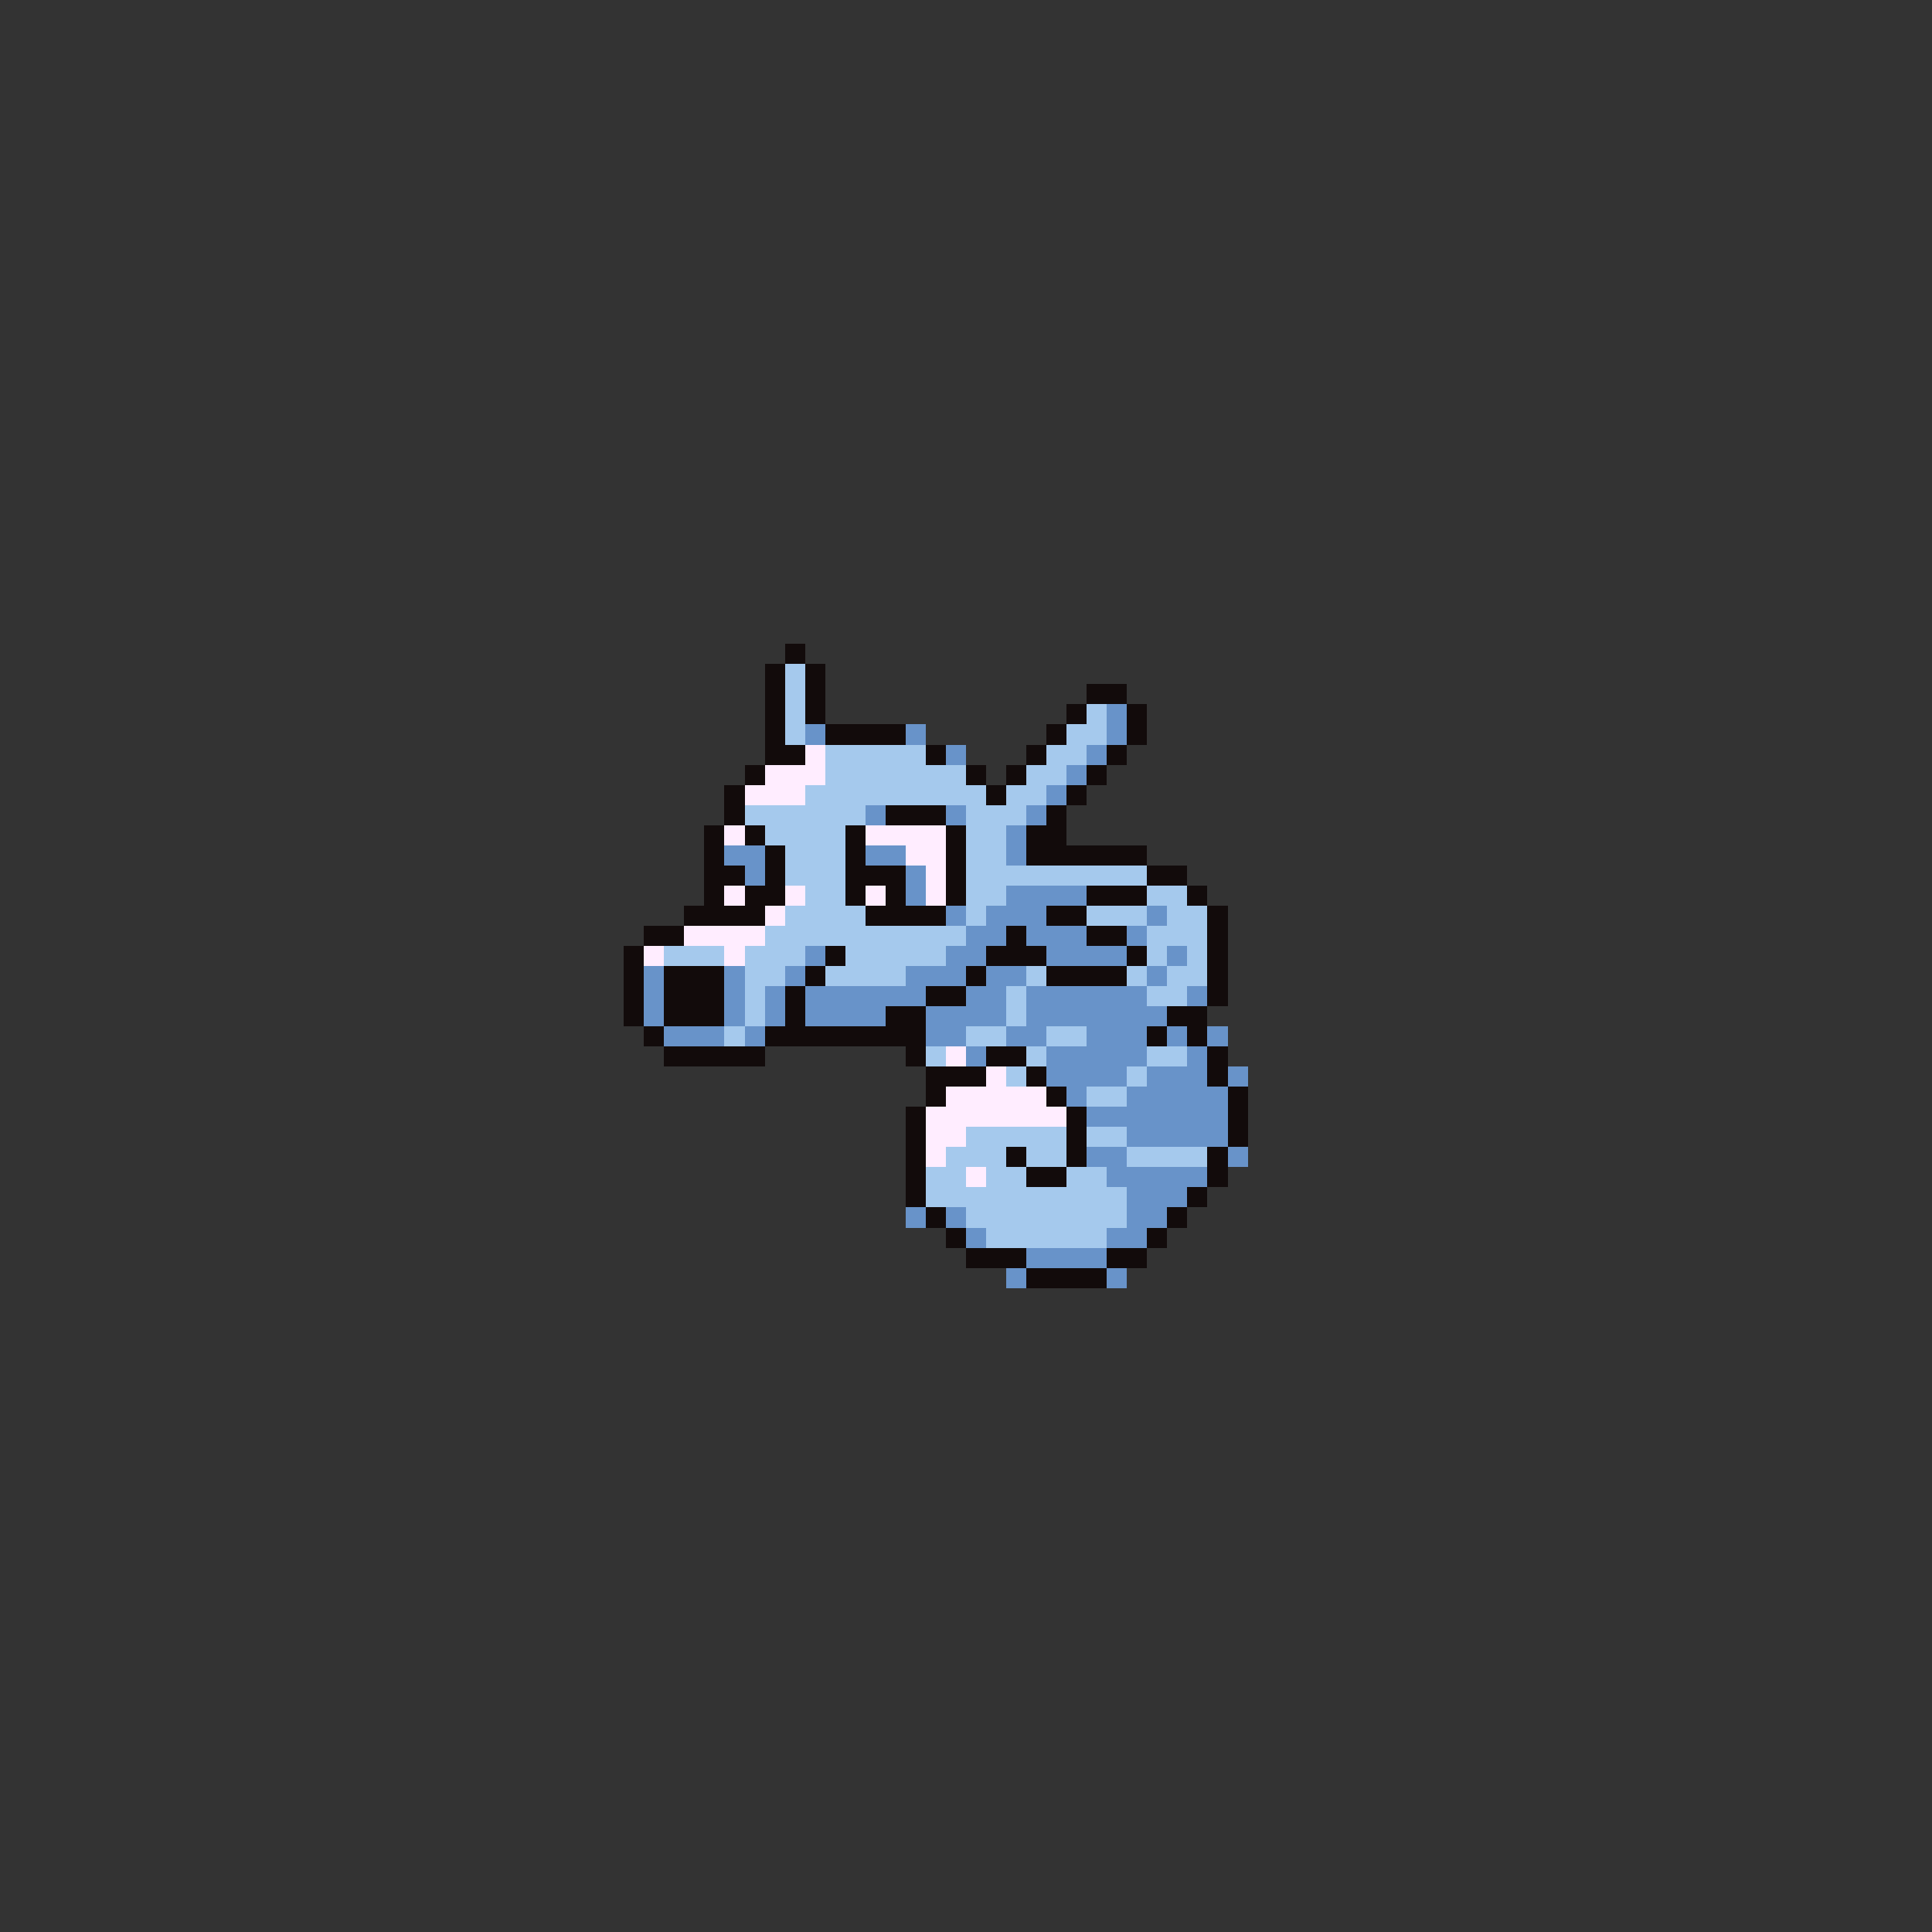 <svg xmlns="http://www.w3.org/2000/svg" viewBox="0 -0.5 96 96" shape-rendering="crispEdges">
<rect x="0" y="-0.5" width="96" height="96" fill="#333333" stroke="none"/>
<path stroke="#120b0b" d="M39 32h1M38 33h1M40 33h1M38 34h1M40 34h1M54 34h2M38 35h1M40 35h1M53 35h1M56 35h1M38 36h1M41 36h4M52 36h1M56 36h1M38 37h2M46 37h1M51 37h1M55 37h1M37 38h1M48 38h1M50 38h1M54 38h1M36 39h1M49 39h1M53 39h1M36 40h1M44 40h3M52 40h1M35 41h1M37 41h1M42 41h1M47 41h1M51 41h2M35 42h1M38 42h1M42 42h1M47 42h1M51 42h6M35 43h2M38 43h1M42 43h3M47 43h1M57 43h2M35 44h1M37 44h2M42 44h1M44 44h1M47 44h1M54 44h3M59 44h1M34 45h4M43 45h4M52 45h2M60 45h1M32 46h2M50 46h1M54 46h2M60 46h1M31 47h1M41 47h1M49 47h3M56 47h1M60 47h1M31 48h1M33 48h3M40 48h1M48 48h1M52 48h4M60 48h1M31 49h1M33 49h3M39 49h1M46 49h2M60 49h1M31 50h1M33 50h3M39 50h1M44 50h2M58 50h2M32 51h1M38 51h8M57 51h1M59 51h1M33 52h5M45 52h1M49 52h2M60 52h1M46 53h3M51 53h1M60 53h1M46 54h1M52 54h1M61 54h1M45 55h1M53 55h1M61 55h1M45 56h1M53 56h1M61 56h1M45 57h1M50 57h1M53 57h1M60 57h1M45 58h1M51 58h2M60 58h1M45 59h1M59 59h1M46 60h1M58 60h1M47 61h1M57 61h1M48 62h3M55 62h2M51 63h4" />
<path stroke="#a5c9ed" d="M39 33h1M39 34h1M39 35h1M54 35h1M39 36h1M53 36h2M41 37h5M52 37h2M41 38h7M51 38h2M40 39h9M50 39h2M37 40h6M48 40h3M38 41h4M48 41h2M39 42h3M48 42h2M39 43h3M48 43h9M40 44h2M48 44h2M57 44h2M39 45h4M48 45h1M54 45h3M58 45h2M38 46h10M57 46h3M33 47h3M37 47h3M42 47h5M57 47h1M59 47h1M37 48h2M41 48h4M51 48h1M56 48h1M58 48h2M37 49h1M50 49h1M57 49h2M37 50h1M50 50h1M36 51h1M48 51h2M52 51h2M46 52h1M51 52h1M57 52h2M50 53h1M56 53h1M54 54h2M48 56h5M54 56h2M47 57h3M51 57h2M56 57h4M46 58h2M49 58h2M53 58h2M46 59h10M48 60h8M49 61h6" />
<path stroke="#6893c9" d="M55 35h1M40 36h1M45 36h1M55 36h1M47 37h1M54 37h1M53 38h1M52 39h1M43 40h1M47 40h1M51 40h1M50 41h1M36 42h2M43 42h2M50 42h1M37 43h1M45 43h1M45 44h1M50 44h4M47 45h1M49 45h3M57 45h1M48 46h2M51 46h3M56 46h1M40 47h1M47 47h2M52 47h4M58 47h1M32 48h1M36 48h1M39 48h1M45 48h3M49 48h2M57 48h1M32 49h1M36 49h1M38 49h1M40 49h6M48 49h2M51 49h6M59 49h1M32 50h1M36 50h1M38 50h1M40 50h4M46 50h4M51 50h7M33 51h3M37 51h1M46 51h2M50 51h2M54 51h3M58 51h1M60 51h1M48 52h1M52 52h5M59 52h1M52 53h4M57 53h3M61 53h1M53 54h1M56 54h5M54 55h7M56 56h5M54 57h2M61 57h1M55 58h5M56 59h3M45 60h1M47 60h1M56 60h2M48 61h1M55 61h2M51 62h4M50 63h1M55 63h1" />
<path stroke="#ffedff" d="M40 37h1M38 38h3M37 39h3M36 41h1M43 41h4M45 42h2M46 43h1M36 44h1M39 44h1M43 44h1M46 44h1M38 45h1M34 46h4M32 47h1M36 47h1M47 52h1M49 53h1M47 54h5M46 55h7M46 56h2M46 57h1M48 58h1" />
</svg>